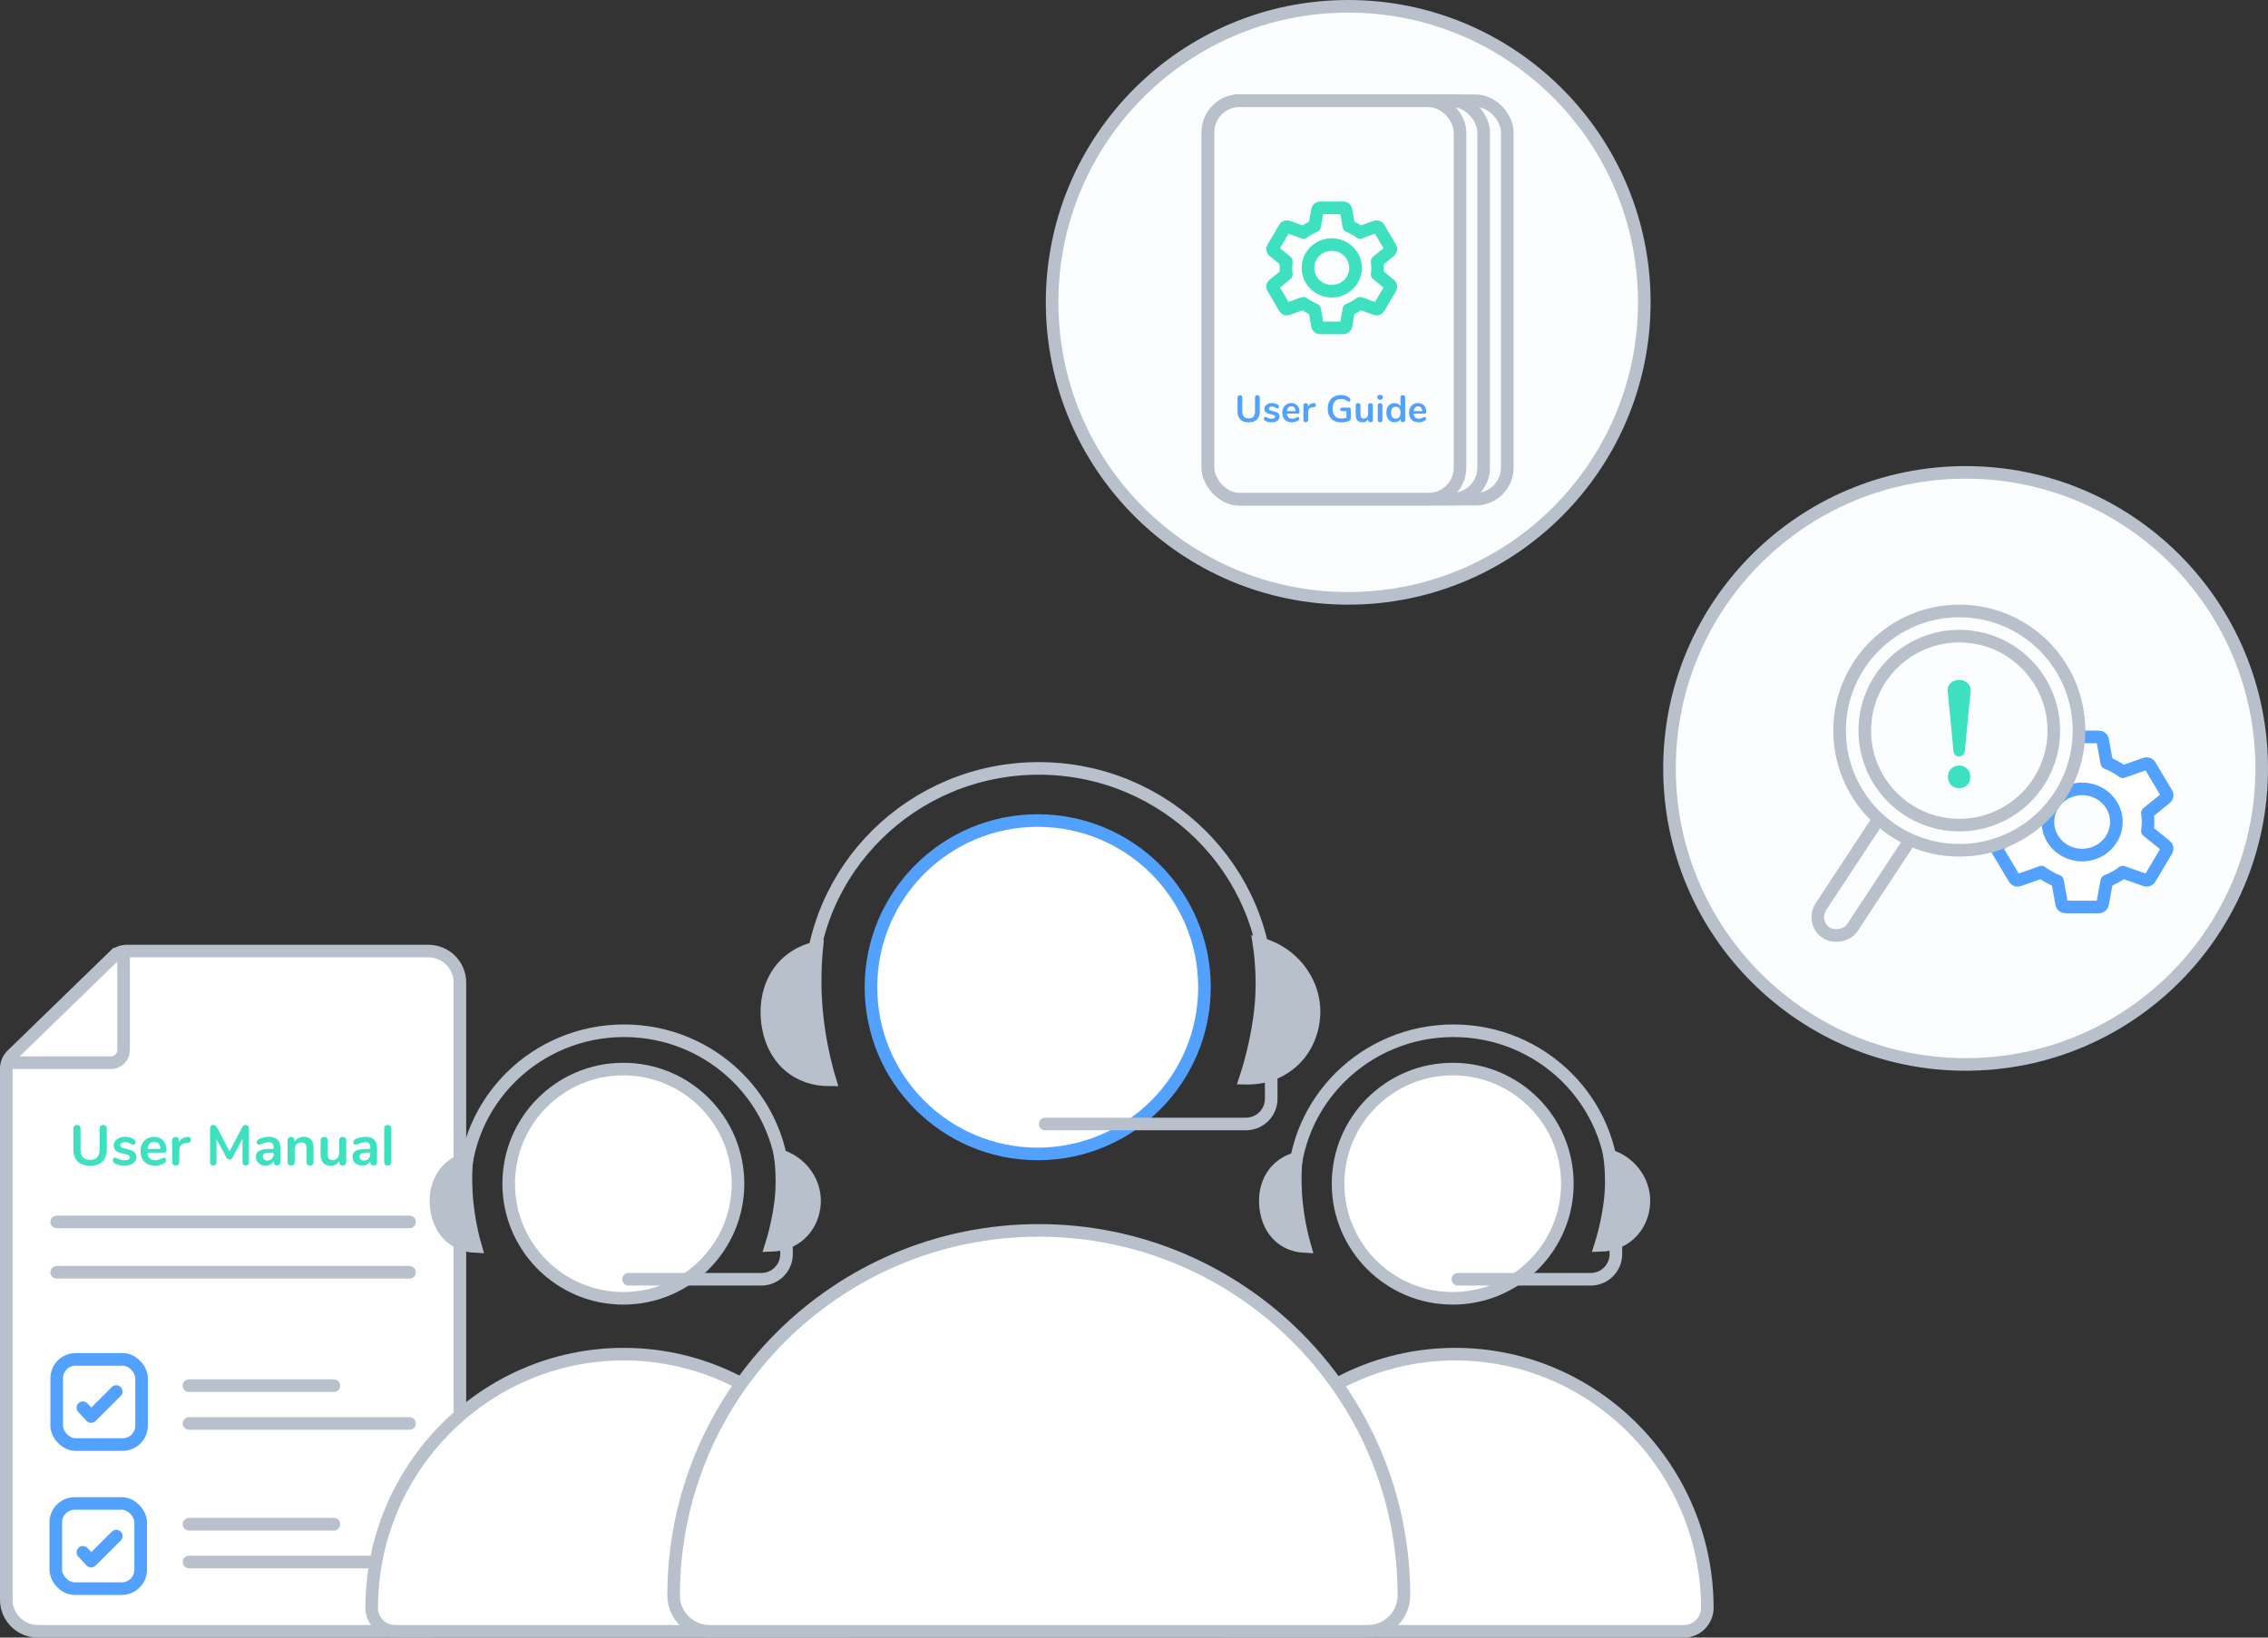 <svg width="360" height="260" viewBox="0 0 360 260" fill="none" xmlns="http://www.w3.org/2000/svg">
<rect x="0" y="0" width="360" height="260" fill="#333333" stroke="none"/>
<path d="M18.033 151.848C18.593 151.304 19.342 151 20.123 151H68C70.761 151 73 153.239 73 156V254C73 256.761 70.761 259 68 259H6C3.239 259 1 256.761 1 254V169.66C1 168.849 1.328 168.073 1.91 167.508L18.033 151.848L17.336 151.131L18.033 151.848Z" fill="white" stroke="#B8C0CC" stroke-width="2"/>
<path d="M19.614 150.891V166.721C19.614 167.825 18.719 168.721 17.614 168.721H0.891" stroke="#B8C0CC" stroke-width="2"/>
<path d="M9 194L65 194" stroke="#B8C0CC" stroke-width="2" stroke-linecap="round"/>
<path d="M9 202L65 202" stroke="#B8C0CC" stroke-width="2" stroke-linecap="round"/>
<path d="M30 226H65" stroke="#B8C0CC" stroke-width="2" stroke-linecap="round"/>
<path d="M30 248H65" stroke="#B8C0CC" stroke-width="2" stroke-linecap="round"/>
<path d="M30 220H53" stroke="#B8C0CC" stroke-width="2" stroke-linecap="round"/>
<path d="M30 242H53" stroke="#B8C0CC" stroke-width="2" stroke-linecap="round"/>
<rect x="9" y="215.831" width="13.474" height="13.518" rx="3" stroke="#53A1FF" stroke-width="2"/>
<path d="M13.155 223.503L14.472 224.905L18.454 220.932" stroke="#53A1FF" stroke-width="2" stroke-linecap="round" stroke-linejoin="round"/>
<rect x="8.855" y="238.707" width="13.474" height="13.518" rx="3" stroke="#53A1FF" stroke-width="2"/>
<path d="M13.155 246.458L14.472 247.861L18.454 243.887" stroke="#53A1FF" stroke-width="2" stroke-linecap="round" stroke-linejoin="round"/>
<path d="M14.304 185.081C13.434 185.081 12.774 184.856 12.324 184.406C11.874 183.956 11.649 183.299 11.649 182.435V179.186C11.649 179.012 11.7 178.874 11.802 178.772C11.904 178.664 12.042 178.61 12.216 178.61C12.39 178.61 12.528 178.664 12.63 178.772C12.732 178.874 12.783 179.012 12.783 179.186V182.498C12.783 183.044 12.912 183.458 13.17 183.74C13.428 184.016 13.806 184.154 14.304 184.154C14.796 184.154 15.171 184.013 15.429 183.731C15.687 183.449 15.816 183.038 15.816 182.498V179.186C15.816 179.012 15.867 178.874 15.969 178.772C16.071 178.664 16.209 178.61 16.383 178.61C16.557 178.61 16.695 178.664 16.797 178.772C16.899 178.874 16.95 179.012 16.95 179.186V182.435C16.95 183.293 16.725 183.95 16.275 184.406C15.825 184.856 15.168 185.081 14.304 185.081ZM19.78 185.072C19.126 185.072 18.598 184.943 18.196 184.685C18.004 184.571 17.908 184.409 17.908 184.199C17.908 184.079 17.941 183.983 18.007 183.911C18.073 183.833 18.154 183.794 18.25 183.794C18.352 183.794 18.493 183.842 18.673 183.938C18.865 184.028 19.039 184.097 19.195 184.145C19.357 184.193 19.561 184.217 19.807 184.217C20.059 184.217 20.254 184.175 20.392 184.091C20.536 184.007 20.608 183.89 20.608 183.74C20.608 183.638 20.578 183.557 20.518 183.497C20.464 183.437 20.362 183.383 20.212 183.335C20.068 183.281 19.846 183.221 19.546 183.155C19.012 183.047 18.628 182.894 18.394 182.696C18.166 182.498 18.052 182.225 18.052 181.877C18.052 181.613 18.13 181.376 18.286 181.166C18.442 180.95 18.655 180.785 18.925 180.671C19.201 180.551 19.513 180.491 19.861 180.491C20.113 180.491 20.356 180.524 20.59 180.59C20.824 180.65 21.034 180.74 21.22 180.86C21.412 180.98 21.508 181.139 21.508 181.337C21.508 181.457 21.475 181.559 21.409 181.643C21.343 181.721 21.262 181.76 21.166 181.76C21.1 181.76 21.034 181.748 20.968 181.724C20.908 181.694 20.83 181.652 20.734 181.598C20.56 181.508 20.41 181.442 20.284 181.4C20.158 181.352 20.002 181.328 19.816 181.328C19.594 181.328 19.417 181.373 19.285 181.463C19.159 181.553 19.096 181.676 19.096 181.832C19.096 181.982 19.162 182.096 19.294 182.174C19.426 182.252 19.681 182.33 20.059 182.408C20.461 182.492 20.776 182.588 21.004 182.696C21.232 182.804 21.394 182.939 21.49 183.101C21.592 183.263 21.643 183.47 21.643 183.722C21.643 184.13 21.472 184.457 21.13 184.703C20.794 184.949 20.344 185.072 19.78 185.072ZM26.038 183.794C26.14 183.794 26.221 183.833 26.281 183.911C26.347 183.989 26.38 184.094 26.38 184.226C26.38 184.412 26.269 184.568 26.047 184.694C25.843 184.808 25.612 184.901 25.354 184.973C25.096 185.039 24.85 185.072 24.616 185.072C23.908 185.072 23.347 184.868 22.933 184.46C22.519 184.052 22.312 183.494 22.312 182.786C22.312 182.336 22.402 181.937 22.582 181.589C22.762 181.241 23.014 180.971 23.338 180.779C23.668 180.587 24.04 180.491 24.454 180.491C24.85 180.491 25.195 180.578 25.489 180.752C25.783 180.926 26.011 181.172 26.173 181.49C26.335 181.808 26.416 182.183 26.416 182.615C26.416 182.873 26.302 183.002 26.074 183.002H23.419C23.455 183.416 23.572 183.722 23.77 183.92C23.968 184.112 24.256 184.208 24.634 184.208C24.826 184.208 24.994 184.184 25.138 184.136C25.288 184.088 25.456 184.022 25.642 183.938C25.822 183.842 25.954 183.794 26.038 183.794ZM24.481 181.283C24.175 181.283 23.929 181.379 23.743 181.571C23.563 181.763 23.455 182.039 23.419 182.399H25.453C25.441 182.033 25.351 181.757 25.183 181.571C25.015 181.379 24.781 181.283 24.481 181.283ZM29.793 180.509C29.949 180.497 30.072 180.53 30.162 180.608C30.252 180.686 30.297 180.803 30.297 180.959C30.297 181.121 30.258 181.241 30.18 181.319C30.102 181.397 29.961 181.448 29.757 181.472L29.487 181.499C29.133 181.535 28.872 181.655 28.704 181.859C28.542 182.063 28.461 182.318 28.461 182.624V184.514C28.461 184.688 28.407 184.823 28.299 184.919C28.191 185.009 28.056 185.054 27.894 185.054C27.732 185.054 27.597 185.009 27.489 184.919C27.387 184.823 27.336 184.688 27.336 184.514V181.031C27.336 180.863 27.387 180.734 27.489 180.644C27.597 180.554 27.729 180.509 27.885 180.509C28.041 180.509 28.167 180.554 28.263 180.644C28.359 180.728 28.407 180.851 28.407 181.013V181.373C28.521 181.109 28.689 180.905 28.911 180.761C29.139 180.617 29.391 180.536 29.667 180.518L29.793 180.509ZM38.958 178.61C39.126 178.61 39.261 178.664 39.363 178.772C39.465 178.874 39.516 179.012 39.516 179.186V184.514C39.516 184.682 39.468 184.814 39.372 184.91C39.276 185.006 39.15 185.054 38.994 185.054C38.838 185.054 38.715 185.006 38.625 184.91C38.535 184.814 38.49 184.682 38.49 184.514V180.806L36.96 183.704C36.888 183.836 36.81 183.935 36.726 184.001C36.642 184.061 36.543 184.091 36.429 184.091C36.315 184.091 36.216 184.061 36.132 184.001C36.048 183.941 35.97 183.842 35.898 183.704L34.359 180.851V184.514C34.359 184.676 34.311 184.808 34.215 184.91C34.125 185.006 34.002 185.054 33.846 185.054C33.69 185.054 33.567 185.006 33.477 184.91C33.387 184.814 33.342 184.682 33.342 184.514V179.186C33.342 179.012 33.39 178.874 33.486 178.772C33.588 178.664 33.723 178.61 33.891 178.61C34.125 178.61 34.308 178.739 34.44 178.997L36.438 182.804L38.427 178.997C38.559 178.739 38.736 178.61 38.958 178.61ZM42.7 180.491C43.312 180.491 43.765 180.644 44.059 180.95C44.359 181.25 44.509 181.709 44.509 182.327V184.523C44.509 184.685 44.461 184.814 44.365 184.91C44.269 185 44.137 185.045 43.969 185.045C43.813 185.045 43.684 184.997 43.582 184.901C43.486 184.805 43.438 184.679 43.438 184.523V184.325C43.336 184.559 43.174 184.742 42.952 184.874C42.736 185.006 42.484 185.072 42.196 185.072C41.902 185.072 41.635 185.012 41.395 184.892C41.155 184.772 40.966 184.607 40.828 184.397C40.69 184.187 40.621 183.953 40.621 183.695C40.621 183.371 40.702 183.116 40.864 182.93C41.032 182.744 41.302 182.609 41.674 182.525C42.046 182.441 42.559 182.399 43.213 182.399H43.438V182.192C43.438 181.898 43.375 181.685 43.249 181.553C43.123 181.415 42.919 181.346 42.637 181.346C42.463 181.346 42.286 181.373 42.106 181.427C41.926 181.475 41.713 181.547 41.467 181.643C41.311 181.721 41.197 181.76 41.125 181.76C41.017 181.76 40.927 181.721 40.855 181.643C40.789 181.565 40.756 181.463 40.756 181.337C40.756 181.235 40.78 181.148 40.828 181.076C40.882 180.998 40.969 180.926 41.089 180.86C41.299 180.746 41.548 180.656 41.836 180.59C42.13 180.524 42.418 180.491 42.7 180.491ZM42.421 184.262C42.721 184.262 42.964 184.163 43.15 183.965C43.342 183.761 43.438 183.5 43.438 183.182V182.993H43.276C42.874 182.993 42.562 183.011 42.34 183.047C42.118 183.083 41.959 183.146 41.863 183.236C41.767 183.326 41.719 183.449 41.719 183.605C41.719 183.797 41.785 183.956 41.917 184.082C42.055 184.202 42.223 184.262 42.421 184.262ZM48.209 180.491C48.737 180.491 49.13 180.641 49.388 180.941C49.646 181.241 49.775 181.694 49.775 182.3V184.514C49.775 184.682 49.724 184.814 49.622 184.91C49.526 185.006 49.391 185.054 49.217 185.054C49.043 185.054 48.905 185.006 48.803 184.91C48.701 184.814 48.65 184.682 48.65 184.514V182.363C48.65 182.021 48.584 181.772 48.452 181.616C48.326 181.46 48.125 181.382 47.849 181.382C47.525 181.382 47.264 181.484 47.066 181.688C46.874 181.892 46.778 182.165 46.778 182.507V184.514C46.778 184.682 46.727 184.814 46.625 184.91C46.523 185.006 46.385 185.054 46.211 185.054C46.037 185.054 45.899 185.006 45.797 184.91C45.701 184.814 45.653 184.682 45.653 184.514V181.031C45.653 180.875 45.704 180.749 45.806 180.653C45.908 180.557 46.046 180.509 46.22 180.509C46.376 180.509 46.502 180.557 46.598 180.653C46.7 180.743 46.751 180.863 46.751 181.013V181.256C46.901 181.01 47.102 180.821 47.354 180.689C47.606 180.557 47.891 180.491 48.209 180.491ZM54.391 180.509C54.565 180.509 54.703 180.557 54.805 180.653C54.907 180.749 54.958 180.878 54.958 181.04V184.532C54.958 184.688 54.904 184.814 54.796 184.91C54.694 185.006 54.559 185.054 54.391 185.054C54.229 185.054 54.1 185.009 54.004 184.919C53.908 184.829 53.86 184.706 53.86 184.55V184.325C53.722 184.565 53.536 184.751 53.302 184.883C53.068 185.009 52.804 185.072 52.51 185.072C51.43 185.072 50.89 184.466 50.89 183.254V181.04C50.89 180.878 50.941 180.749 51.043 180.653C51.145 180.557 51.28 180.509 51.448 180.509C51.622 180.509 51.76 180.557 51.862 180.653C51.964 180.749 52.015 180.878 52.015 181.04V183.263C52.015 183.575 52.078 183.806 52.204 183.956C52.33 184.106 52.528 184.181 52.798 184.181C53.11 184.181 53.359 184.079 53.545 183.875C53.737 183.665 53.833 183.389 53.833 183.047V181.04C53.833 180.878 53.884 180.749 53.986 180.653C54.088 180.557 54.223 180.509 54.391 180.509ZM58.037 180.491C58.649 180.491 59.102 180.644 59.396 180.95C59.696 181.25 59.846 181.709 59.846 182.327V184.523C59.846 184.685 59.798 184.814 59.702 184.91C59.606 185 59.474 185.045 59.306 185.045C59.15 185.045 59.021 184.997 58.919 184.901C58.823 184.805 58.775 184.679 58.775 184.523V184.325C58.673 184.559 58.511 184.742 58.289 184.874C58.073 185.006 57.821 185.072 57.533 185.072C57.239 185.072 56.972 185.012 56.732 184.892C56.492 184.772 56.303 184.607 56.165 184.397C56.027 184.187 55.958 183.953 55.958 183.695C55.958 183.371 56.039 183.116 56.201 182.93C56.369 182.744 56.639 182.609 57.011 182.525C57.383 182.441 57.896 182.399 58.55 182.399H58.775V182.192C58.775 181.898 58.712 181.685 58.586 181.553C58.46 181.415 58.256 181.346 57.974 181.346C57.8 181.346 57.623 181.373 57.443 181.427C57.263 181.475 57.05 181.547 56.804 181.643C56.648 181.721 56.534 181.76 56.462 181.76C56.354 181.76 56.264 181.721 56.192 181.643C56.126 181.565 56.093 181.463 56.093 181.337C56.093 181.235 56.117 181.148 56.165 181.076C56.219 180.998 56.306 180.926 56.426 180.86C56.636 180.746 56.885 180.656 57.173 180.59C57.467 180.524 57.755 180.491 58.037 180.491ZM57.758 184.262C58.058 184.262 58.301 184.163 58.487 183.965C58.679 183.761 58.775 183.5 58.775 183.182V182.993H58.613C58.211 182.993 57.899 183.011 57.677 183.047C57.455 183.083 57.296 183.146 57.2 183.236C57.104 183.326 57.056 183.449 57.056 183.605C57.056 183.797 57.122 183.956 57.254 184.082C57.392 184.202 57.56 184.262 57.758 184.262ZM61.547 185.054C61.386 185.054 61.251 185.009 61.142 184.919C61.041 184.823 60.989 184.688 60.989 184.514V179.141C60.989 178.967 61.041 178.835 61.142 178.745C61.251 178.655 61.386 178.61 61.547 178.61C61.709 178.61 61.844 178.655 61.953 178.745C62.06 178.835 62.114 178.967 62.114 179.141V184.514C62.114 184.688 62.06 184.823 61.953 184.919C61.844 185.009 61.709 185.054 61.547 185.054Z" fill="#3DE0BF"/>
<circle cx="312" cy="122" r="47" fill="#FCFDFF" stroke="#B8C0CC" stroke-width="2"/>
<path d="M343.79 134.295L340.853 131.917C341.001 130.978 341.001 130.021 340.853 129.081L343.79 126.704C343.896 126.619 343.967 126.5 343.991 126.369C344.015 126.238 343.99 126.103 343.921 125.988L341.247 121.508C341.178 121.393 341.07 121.306 340.941 121.261C340.813 121.216 340.672 121.216 340.544 121.261L336.952 122.53C336.177 121.945 335.32 121.468 334.407 121.115L333.746 117.464C333.723 117.334 333.652 117.216 333.548 117.131C333.443 117.046 333.311 117 333.174 117H327.826C327.689 117 327.557 117.046 327.452 117.131C327.348 117.216 327.277 117.334 327.254 117.464L326.593 121.115C325.68 121.469 324.823 121.945 324.048 122.53L320.456 121.261C320.328 121.215 320.187 121.215 320.058 121.26C319.929 121.305 319.821 121.393 319.753 121.508L317.079 125.988C317.01 126.103 316.985 126.238 317.009 126.369C317.033 126.5 317.104 126.619 317.21 126.704L320.147 129.081C319.999 130.021 319.999 130.978 320.147 131.917L317.21 134.295C317.104 134.38 317.033 134.499 317.009 134.63C316.985 134.761 317.01 134.896 317.079 135.011L319.753 139.491C319.822 139.606 319.93 139.693 320.058 139.738C320.187 139.784 320.328 139.784 320.456 139.738L324.048 138.469C324.823 139.054 325.68 139.531 326.593 139.884L327.254 143.535C327.277 143.665 327.348 143.783 327.452 143.868C327.557 143.953 327.689 144 327.826 144H333.174C333.311 144 333.443 143.953 333.548 143.868C333.653 143.783 333.723 143.665 333.746 143.535L334.407 139.884C335.32 139.531 336.177 139.054 336.952 138.469L340.544 139.738C340.672 139.783 340.813 139.783 340.941 139.738C341.07 139.693 341.178 139.605 341.247 139.491L343.921 135.008C343.989 134.893 344.014 134.759 343.99 134.628C343.966 134.498 343.895 134.38 343.79 134.295ZM330.5 135.762C329.425 135.762 328.374 135.453 327.481 134.876C326.587 134.298 325.891 133.477 325.479 132.516C325.068 131.556 324.96 130.499 325.17 129.479C325.38 128.46 325.897 127.523 326.657 126.788C327.417 126.052 328.386 125.552 329.44 125.349C330.494 125.146 331.587 125.25 332.58 125.648C333.573 126.046 334.421 126.72 335.019 127.584C335.616 128.449 335.934 129.465 335.934 130.505C335.932 131.898 335.359 133.234 334.341 134.22C333.322 135.205 331.941 135.76 330.5 135.762Z" fill="white" stroke="#53A1FF" stroke-width="2" stroke-linecap="round" stroke-linejoin="round"/>
<rect x="287.385" y="146.459" width="24.116" height="6" rx="3" transform="rotate(-56.657 287.385 146.459)" stroke="#B8C0CC" stroke-width="2"/>
<circle cx="311" cy="116" r="19" fill="#FCFDFF" stroke="#B8C0CC" stroke-width="2"/>
<circle cx="311" cy="116" r="15" fill="#FCFDFF" stroke="#B8C0CC" stroke-width="2"/>
<path d="M310.976 120.104C310.736 120.104 310.528 120.024 310.352 119.864C310.192 119.704 310.096 119.472 310.064 119.168L309.176 109.832L309.152 109.592C309.152 109.096 309.32 108.704 309.656 108.416C310.008 108.112 310.448 107.96 310.976 107.96C311.536 107.96 311.992 108.136 312.344 108.488C312.696 108.824 312.84 109.28 312.776 109.856L311.888 119.168C311.856 119.472 311.752 119.704 311.576 119.864C311.416 120.024 311.216 120.104 310.976 120.104ZM310.976 125.144C310.464 125.144 310.04 124.976 309.704 124.64C309.368 124.288 309.2 123.856 309.2 123.344C309.2 122.832 309.368 122.408 309.704 122.072C310.04 121.72 310.464 121.544 310.976 121.544C311.488 121.544 311.912 121.72 312.248 122.072C312.584 122.408 312.752 122.832 312.752 123.344C312.752 123.856 312.584 124.288 312.248 124.64C311.912 124.976 311.488 125.144 310.976 125.144Z" fill="#3DE0BF"/>
<circle cx="214" cy="48" r="47" fill="#FCFDFF" stroke="#B8C0CC" stroke-width="2"/>
<rect x="191.75" y="16" width="43.75" height="63.25" rx="5" stroke="#B8C0CC" stroke-width="2"/>
<rect x="191.75" y="16" width="47.5" height="63.25" rx="5" stroke="#B8C0CC" stroke-width="2"/>
<rect x="191.75" y="16" width="40" height="63.25" rx="5" fill="#FCFDFF" stroke="#B8C0CC" stroke-width="2"/>
<path d="M220.631 45.207L218.588 43.529C218.691 42.865 218.691 42.19 218.588 41.527L220.631 39.849C220.704 39.789 220.754 39.705 220.771 39.612C220.787 39.52 220.77 39.425 220.722 39.343L218.862 36.181C218.814 36.101 218.739 36.039 218.65 36.007C218.56 35.975 218.463 35.975 218.373 36.007L215.875 36.903C215.336 36.49 214.741 36.154 214.106 35.904L213.646 33.328C213.63 33.236 213.581 33.152 213.508 33.093C213.435 33.033 213.343 33 213.248 33H209.529C209.434 33 209.342 33.033 209.269 33.093C209.196 33.152 209.147 33.236 209.131 33.328L208.671 35.904C208.036 36.154 207.441 36.49 206.901 36.903L204.404 36.007C204.314 35.975 204.216 35.975 204.127 36.007C204.037 36.038 203.962 36.1 203.915 36.181L202.055 39.343C202.007 39.425 201.99 39.52 202.006 39.612C202.023 39.705 202.072 39.789 202.146 39.849L204.188 41.527C204.086 42.19 204.086 42.865 204.188 43.529L202.146 45.207C202.072 45.267 202.023 45.35 202.006 45.443C201.99 45.535 202.007 45.631 202.055 45.712L203.915 48.874C203.962 48.955 204.038 49.017 204.127 49.048C204.216 49.08 204.314 49.08 204.404 49.048L206.901 48.152C207.44 48.566 208.036 48.902 208.671 49.151L209.131 51.728C209.147 51.82 209.196 51.903 209.269 51.963C209.342 52.023 209.434 52.056 209.529 52.056H213.248C213.343 52.056 213.435 52.023 213.508 51.963C213.581 51.903 213.63 51.82 213.646 51.728L214.106 49.151C214.741 48.902 215.336 48.566 215.875 48.152L218.373 49.048C218.463 49.08 218.56 49.08 218.65 49.048C218.739 49.016 218.814 48.955 218.862 48.874L220.722 45.709C220.769 45.629 220.786 45.534 220.77 45.442C220.753 45.35 220.704 45.267 220.631 45.207ZM211.388 46.242C210.641 46.242 209.91 46.024 209.289 45.616C208.667 45.209 208.183 44.629 207.897 43.951C207.611 43.273 207.536 42.527 207.682 41.808C207.828 41.088 208.187 40.427 208.716 39.908C209.245 39.389 209.918 39.036 210.651 38.893C211.384 38.749 212.144 38.823 212.835 39.104C213.525 39.385 214.115 39.86 214.531 40.47C214.946 41.08 215.168 41.798 215.168 42.532C215.166 43.515 214.768 44.458 214.059 45.154C213.351 45.849 212.39 46.24 211.388 46.242Z" fill="white" stroke="#3DE0BF" stroke-width="2" stroke-linecap="round" stroke-linejoin="round"/>
<path d="M198.202 67.054C197.622 67.054 197.182 66.904 196.882 66.604C196.582 66.304 196.432 65.866 196.432 65.29V63.124C196.432 63.008 196.466 62.916 196.534 62.848C196.602 62.776 196.694 62.74 196.81 62.74C196.926 62.74 197.018 62.776 197.086 62.848C197.154 62.916 197.188 63.008 197.188 63.124V65.332C197.188 65.696 197.274 65.972 197.446 66.16C197.618 66.344 197.87 66.436 198.202 66.436C198.53 66.436 198.78 66.342 198.952 66.154C199.124 65.966 199.21 65.692 199.21 65.332V63.124C199.21 63.008 199.244 62.916 199.312 62.848C199.38 62.776 199.472 62.74 199.588 62.74C199.704 62.74 199.796 62.776 199.864 62.848C199.932 62.916 199.966 63.008 199.966 63.124V65.29C199.966 65.862 199.816 66.3 199.516 66.604C199.216 66.904 198.778 67.054 198.202 67.054ZM201.852 67.048C201.416 67.048 201.064 66.962 200.796 66.79C200.668 66.714 200.604 66.606 200.604 66.466C200.604 66.386 200.626 66.322 200.67 66.274C200.714 66.222 200.768 66.196 200.832 66.196C200.9 66.196 200.994 66.228 201.114 66.292C201.242 66.352 201.358 66.398 201.462 66.43C201.57 66.462 201.706 66.478 201.87 66.478C202.038 66.478 202.168 66.45 202.26 66.394C202.356 66.338 202.404 66.26 202.404 66.16C202.404 66.092 202.384 66.038 202.344 65.998C202.308 65.958 202.24 65.922 202.14 65.89C202.044 65.854 201.896 65.814 201.696 65.77C201.34 65.698 201.084 65.596 200.928 65.464C200.776 65.332 200.7 65.15 200.7 64.918C200.7 64.742 200.752 64.584 200.856 64.444C200.96 64.3 201.102 64.19 201.282 64.114C201.466 64.034 201.674 63.994 201.906 63.994C202.074 63.994 202.236 64.016 202.392 64.06C202.548 64.1 202.688 64.16 202.812 64.24C202.94 64.32 203.004 64.426 203.004 64.558C203.004 64.638 202.982 64.706 202.938 64.762C202.894 64.814 202.84 64.84 202.776 64.84C202.732 64.84 202.688 64.832 202.644 64.816C202.604 64.796 202.552 64.768 202.488 64.732C202.372 64.672 202.272 64.628 202.188 64.6C202.104 64.568 202 64.552 201.876 64.552C201.728 64.552 201.61 64.582 201.522 64.642C201.438 64.702 201.396 64.784 201.396 64.888C201.396 64.988 201.44 65.064 201.528 65.116C201.616 65.168 201.786 65.22 202.038 65.272C202.306 65.328 202.516 65.392 202.668 65.464C202.82 65.536 202.928 65.626 202.992 65.734C203.06 65.842 203.094 65.98 203.094 66.148C203.094 66.42 202.98 66.638 202.752 66.802C202.528 66.966 202.228 67.048 201.852 67.048ZM206.025 66.196C206.093 66.196 206.147 66.222 206.187 66.274C206.231 66.326 206.253 66.396 206.253 66.484C206.253 66.608 206.179 66.712 206.031 66.796C205.895 66.872 205.741 66.934 205.569 66.982C205.397 67.026 205.233 67.048 205.076 67.048C204.605 67.048 204.231 66.912 203.955 66.64C203.679 66.368 203.541 65.996 203.541 65.524C203.541 65.224 203.601 64.958 203.721 64.726C203.841 64.494 204.009 64.314 204.225 64.186C204.445 64.058 204.693 63.994 204.969 63.994C205.233 63.994 205.463 64.052 205.659 64.168C205.855 64.284 206.007 64.448 206.115 64.66C206.223 64.872 206.277 65.122 206.277 65.41C206.277 65.582 206.201 65.668 206.049 65.668H204.279C204.303 65.944 204.381 66.148 204.513 66.28C204.645 66.408 204.837 66.472 205.089 66.472C205.217 66.472 205.329 66.456 205.425 66.424C205.525 66.392 205.637 66.348 205.761 66.292C205.881 66.228 205.969 66.196 206.025 66.196ZM204.987 64.522C204.783 64.522 204.619 64.586 204.495 64.714C204.375 64.842 204.303 65.026 204.279 65.266H205.635C205.627 65.022 205.567 64.838 205.455 64.714C205.343 64.586 205.187 64.522 204.987 64.522ZM208.528 64.006C208.632 63.998 208.714 64.02 208.774 64.072C208.834 64.124 208.864 64.202 208.864 64.306C208.864 64.414 208.838 64.494 208.786 64.546C208.734 64.598 208.64 64.632 208.504 64.648L208.324 64.666C208.088 64.69 207.914 64.77 207.802 64.906C207.694 65.042 207.64 65.212 207.64 65.416V66.676C207.64 66.792 207.604 66.882 207.532 66.946C207.46 67.006 207.37 67.036 207.262 67.036C207.154 67.036 207.064 67.006 206.992 66.946C206.924 66.882 206.89 66.792 206.89 66.676V64.354C206.89 64.242 206.924 64.156 206.992 64.096C207.064 64.036 207.152 64.006 207.256 64.006C207.36 64.006 207.444 64.036 207.508 64.096C207.572 64.152 207.604 64.234 207.604 64.342V64.582C207.68 64.406 207.792 64.27 207.94 64.174C208.092 64.078 208.26 64.024 208.444 64.012L208.528 64.006ZM214.104 64.714C214.196 64.714 214.27 64.742 214.326 64.798C214.382 64.85 214.41 64.92 214.41 65.008V66.298C214.41 66.482 214.386 66.612 214.338 66.688C214.29 66.764 214.192 66.826 214.044 66.874C213.884 66.93 213.698 66.974 213.486 67.006C213.274 67.038 213.07 67.054 212.874 67.054C212.438 67.054 212.06 66.968 211.74 66.796C211.42 66.624 211.174 66.376 211.002 66.052C210.834 65.724 210.75 65.334 210.75 64.882C210.75 64.438 210.834 64.054 211.002 63.73C211.174 63.402 211.416 63.152 211.728 62.98C212.04 62.804 212.408 62.716 212.832 62.716C213.396 62.716 213.858 62.868 214.218 63.172C214.266 63.216 214.3 63.26 214.32 63.304C214.344 63.348 214.356 63.4 214.356 63.46C214.356 63.548 214.332 63.622 214.284 63.682C214.236 63.742 214.178 63.772 214.11 63.772C214.066 63.772 214.026 63.766 213.99 63.754C213.954 63.738 213.912 63.714 213.864 63.682C213.688 63.558 213.524 63.472 213.372 63.424C213.22 63.372 213.048 63.346 212.856 63.346C212.42 63.346 212.09 63.476 211.866 63.736C211.646 63.992 211.536 64.374 211.536 64.882C211.536 65.922 211.992 66.442 212.904 66.442C213.176 66.442 213.448 66.404 213.72 66.328V65.266H213.042C212.946 65.266 212.87 65.242 212.814 65.194C212.762 65.146 212.736 65.078 212.736 64.99C212.736 64.902 212.762 64.834 212.814 64.786C212.87 64.738 212.946 64.714 213.042 64.714H214.104ZM217.532 64.006C217.648 64.006 217.74 64.038 217.808 64.102C217.876 64.166 217.91 64.252 217.91 64.36V66.688C217.91 66.792 217.874 66.876 217.802 66.94C217.734 67.004 217.644 67.036 217.532 67.036C217.424 67.036 217.338 67.006 217.274 66.946C217.21 66.886 217.178 66.804 217.178 66.7V66.55C217.086 66.71 216.962 66.834 216.806 66.922C216.65 67.006 216.474 67.048 216.278 67.048C215.558 67.048 215.198 66.644 215.198 65.836V64.36C215.198 64.252 215.232 64.166 215.3 64.102C215.368 64.038 215.458 64.006 215.57 64.006C215.686 64.006 215.778 64.038 215.846 64.102C215.914 64.166 215.948 64.252 215.948 64.36V65.842C215.948 66.05 215.99 66.204 216.074 66.304C216.158 66.404 216.29 66.454 216.47 66.454C216.678 66.454 216.844 66.386 216.968 66.25C217.096 66.11 217.16 65.926 217.16 65.698V64.36C217.16 64.252 217.194 64.166 217.262 64.102C217.33 64.038 217.42 64.006 217.532 64.006ZM219.063 67.036C218.955 67.036 218.865 67.006 218.793 66.946C218.725 66.882 218.691 66.792 218.691 66.676V64.36C218.691 64.244 218.725 64.156 218.793 64.096C218.865 64.036 218.955 64.006 219.063 64.006C219.171 64.006 219.261 64.036 219.333 64.096C219.405 64.156 219.441 64.244 219.441 64.36V66.676C219.441 66.792 219.405 66.882 219.333 66.946C219.261 67.006 219.171 67.036 219.063 67.036ZM219.063 63.472C218.927 63.472 218.819 63.436 218.739 63.364C218.659 63.288 218.619 63.19 218.619 63.07C218.619 62.95 218.659 62.854 218.739 62.782C218.819 62.71 218.927 62.674 219.063 62.674C219.195 62.674 219.301 62.71 219.381 62.782C219.465 62.854 219.507 62.95 219.507 63.07C219.507 63.19 219.467 63.288 219.387 63.364C219.307 63.436 219.199 63.472 219.063 63.472ZM222.662 62.74C222.774 62.74 222.866 62.772 222.938 62.836C223.01 62.9 223.046 62.984 223.046 63.088V66.676C223.046 66.784 223.012 66.87 222.944 66.934C222.876 66.998 222.786 67.03 222.674 67.03C222.562 67.03 222.472 66.998 222.404 66.934C222.336 66.87 222.302 66.784 222.302 66.676V66.526C222.214 66.69 222.086 66.818 221.918 66.91C221.754 67.002 221.566 67.048 221.354 67.048C221.102 67.048 220.876 66.984 220.676 66.856C220.48 66.728 220.326 66.548 220.214 66.316C220.106 66.08 220.052 65.81 220.052 65.506C220.052 65.202 220.106 64.936 220.214 64.708C220.326 64.48 220.48 64.304 220.676 64.18C220.872 64.056 221.098 63.994 221.354 63.994C221.566 63.994 221.754 64.038 221.918 64.126C222.082 64.214 222.208 64.338 222.296 64.498V63.076C222.296 62.976 222.328 62.896 222.392 62.836C222.46 62.772 222.55 62.74 222.662 62.74ZM221.552 66.466C221.792 66.466 221.976 66.384 222.104 66.22C222.236 66.056 222.302 65.822 222.302 65.518C222.302 65.214 222.236 64.982 222.104 64.822C221.976 64.658 221.794 64.576 221.558 64.576C221.318 64.576 221.132 64.656 221 64.816C220.868 64.976 220.802 65.206 220.802 65.506C220.802 65.81 220.868 66.046 221 66.214C221.132 66.382 221.316 66.466 221.552 66.466ZM226.14 66.196C226.208 66.196 226.262 66.222 226.302 66.274C226.346 66.326 226.368 66.396 226.368 66.484C226.368 66.608 226.294 66.712 226.146 66.796C226.01 66.872 225.856 66.934 225.684 66.982C225.512 67.026 225.348 67.048 225.192 67.048C224.72 67.048 224.346 66.912 224.07 66.64C223.794 66.368 223.656 65.996 223.656 65.524C223.656 65.224 223.716 64.958 223.836 64.726C223.956 64.494 224.124 64.314 224.34 64.186C224.56 64.058 224.808 63.994 225.084 63.994C225.348 63.994 225.578 64.052 225.774 64.168C225.97 64.284 226.122 64.448 226.23 64.66C226.338 64.872 226.392 65.122 226.392 65.41C226.392 65.582 226.316 65.668 226.164 65.668H224.394C224.418 65.944 224.496 66.148 224.628 66.28C224.76 66.408 224.952 66.472 225.204 66.472C225.332 66.472 225.444 66.456 225.54 66.424C225.64 66.392 225.752 66.348 225.876 66.292C225.996 66.228 226.084 66.196 226.14 66.196ZM225.102 64.522C224.898 64.522 224.734 64.586 224.61 64.714C224.49 64.842 224.418 65.026 224.394 65.266H225.75C225.742 65.022 225.682 64.838 225.57 64.714C225.458 64.586 225.302 64.522 225.102 64.522Z" fill="#53A1FF"/>
<path d="M271 255.275C271 257.323 269.338 259 267.306 259H194.694C192.662 259 191 257.323 191 255.275C191 233.175 208.917 215 231 215C253.083 215 271 233.175 271 255.275Z" fill="white" stroke="#B8C0CC" stroke-width="2" stroke-linecap="round"/>
<circle cx="230.59" cy="187.934" r="18.198" fill="white" stroke="#B8C0CC" stroke-width="2"/>
<path d="M256.491 191.504V199.109C256.491 201.318 254.701 203.109 252.491 203.109H231.417" stroke="#B8C0CC" stroke-width="2" stroke-linecap="round"/>
<path d="M256.064 188.686C256.064 174.86 244.711 163.651 230.707 163.651C216.703 163.651 205.35 174.86 205.35 188.686" stroke="#B8C0CC" stroke-width="2"/>
<path d="M206.849 196.9C206.947 197.278 207.04 197.615 207.124 197.907C205.55 197.834 204.238 197.298 203.235 196.443C201.972 195.366 201.117 193.713 200.895 191.624C200.502 187.929 202.381 184.848 205.738 183.943C205.71 184.268 205.681 184.645 205.658 185.066C205.572 186.596 205.548 188.719 205.8 191.09C206.051 193.453 206.481 195.471 206.849 196.9Z" fill="#B8C0CC" stroke="#B8C0CC" stroke-width="2"/>
<path d="M260.886 191.547C261.339 187.967 258.992 184.552 255.497 183.488C255.543 183.835 255.59 184.236 255.631 184.68C255.781 186.298 255.857 188.52 255.554 190.912C255.255 193.272 254.773 195.29 254.365 196.72C254.257 197.099 254.154 197.437 254.061 197.73C257.674 197.632 260.428 195.167 260.886 191.547Z" fill="#B8C0CC" stroke="#B8C0CC" stroke-width="2"/>
<path d="M139 255.275C139 257.323 137.338 259 135.306 259H62.694C60.663 259 59 257.323 59 255.275C59 233.175 76.917 215 99 215C121.083 215 139 233.175 139 255.275Z" fill="white" stroke="#B8C0CC" stroke-width="2" stroke-linecap="round"/>
<circle cx="98.945" cy="187.934" r="18.198" fill="white" stroke="#B8C0CC" stroke-width="2"/>
<path d="M124.846 191.504V199.109C124.846 201.318 123.055 203.109 120.846 203.109H99.772" stroke="#B8C0CC" stroke-width="2" stroke-linecap="round"/>
<path d="M124.418 188.686C124.418 174.86 113.066 163.651 99.061 163.651C85.057 163.651 73.705 174.86 73.705 188.686" stroke="#B8C0CC" stroke-width="2"/>
<path d="M75.204 196.9C75.301 197.278 75.394 197.615 75.479 197.907C73.904 197.834 72.593 197.298 71.59 196.443C70.327 195.366 69.471 193.713 69.249 191.624C68.857 187.929 70.736 184.848 74.093 183.943C74.064 184.268 74.036 184.645 74.012 185.066C73.927 186.596 73.903 188.719 74.155 191.09C74.406 193.453 74.836 195.471 75.204 196.9Z" fill="#B8C0CC" stroke="#B8C0CC" stroke-width="2"/>
<path d="M129.241 191.547C129.694 187.967 127.347 184.552 123.851 183.488C123.898 183.835 123.945 184.236 123.986 184.68C124.135 186.298 124.212 188.52 123.909 190.912C123.61 193.272 123.128 195.29 122.72 196.72C122.612 197.099 122.509 197.437 122.415 197.73C126.029 197.632 128.782 195.167 129.241 191.547Z" fill="#B8C0CC" stroke="#B8C0CC" stroke-width="2"/>
<path d="M217.145 259H112.623C109.476 259 106.924 256.449 106.924 253.301C106.924 221.296 132.878 195.35 164.884 195.35C196.89 195.35 222.844 221.296 222.844 253.301C222.844 256.449 220.292 259 217.145 259Z" fill="white" stroke="#B8C0CC" stroke-width="2" stroke-linecap="round"/>
<path d="M191.187 156.742C191.187 171.359 179.336 183.208 164.717 183.208C150.098 183.208 138.247 171.359 138.247 156.742C138.247 142.125 150.098 130.276 164.717 130.276C179.336 130.276 191.187 142.125 191.187 156.742Z" fill="white" stroke="#53A1FF" stroke-width="2"/>
<path d="M201.779 161.849V174.452C201.779 176.661 199.988 178.452 197.779 178.452H165.901" stroke="#B8C0CC" stroke-width="2" stroke-linecap="round"/>
<path d="M201.167 157.818C201.167 138.036 184.923 122 164.884 122C144.846 122 128.601 138.036 128.601 157.818" stroke="#B8C0CC" stroke-width="2"/>
<path d="M121.797 162.063C121.193 156.375 124.242 151.607 129.644 150.471C129.585 151.046 129.521 151.787 129.472 152.664C129.35 154.837 129.317 157.851 129.674 161.214C130.031 164.569 130.642 167.435 131.164 169.464C131.37 170.263 131.562 170.933 131.72 171.453C129.116 171.462 126.939 170.642 125.296 169.241C123.392 167.618 122.125 165.145 121.797 162.063Z" fill="#B8C0CC" stroke="#B8C0CC" stroke-width="2"/>
<path d="M208.495 161.962C209.2 156.401 205.38 151.133 199.836 149.792C199.929 150.408 200.033 151.2 200.119 152.128C200.331 154.424 200.438 157.569 200.01 160.952C199.586 164.302 198.901 167.167 198.322 169.197C198.094 169.997 197.882 170.668 197.708 171.189C203.374 171.31 207.786 167.563 208.495 161.962Z" fill="#B8C0CC" stroke="#B8C0CC" stroke-width="2"/>
</svg>
